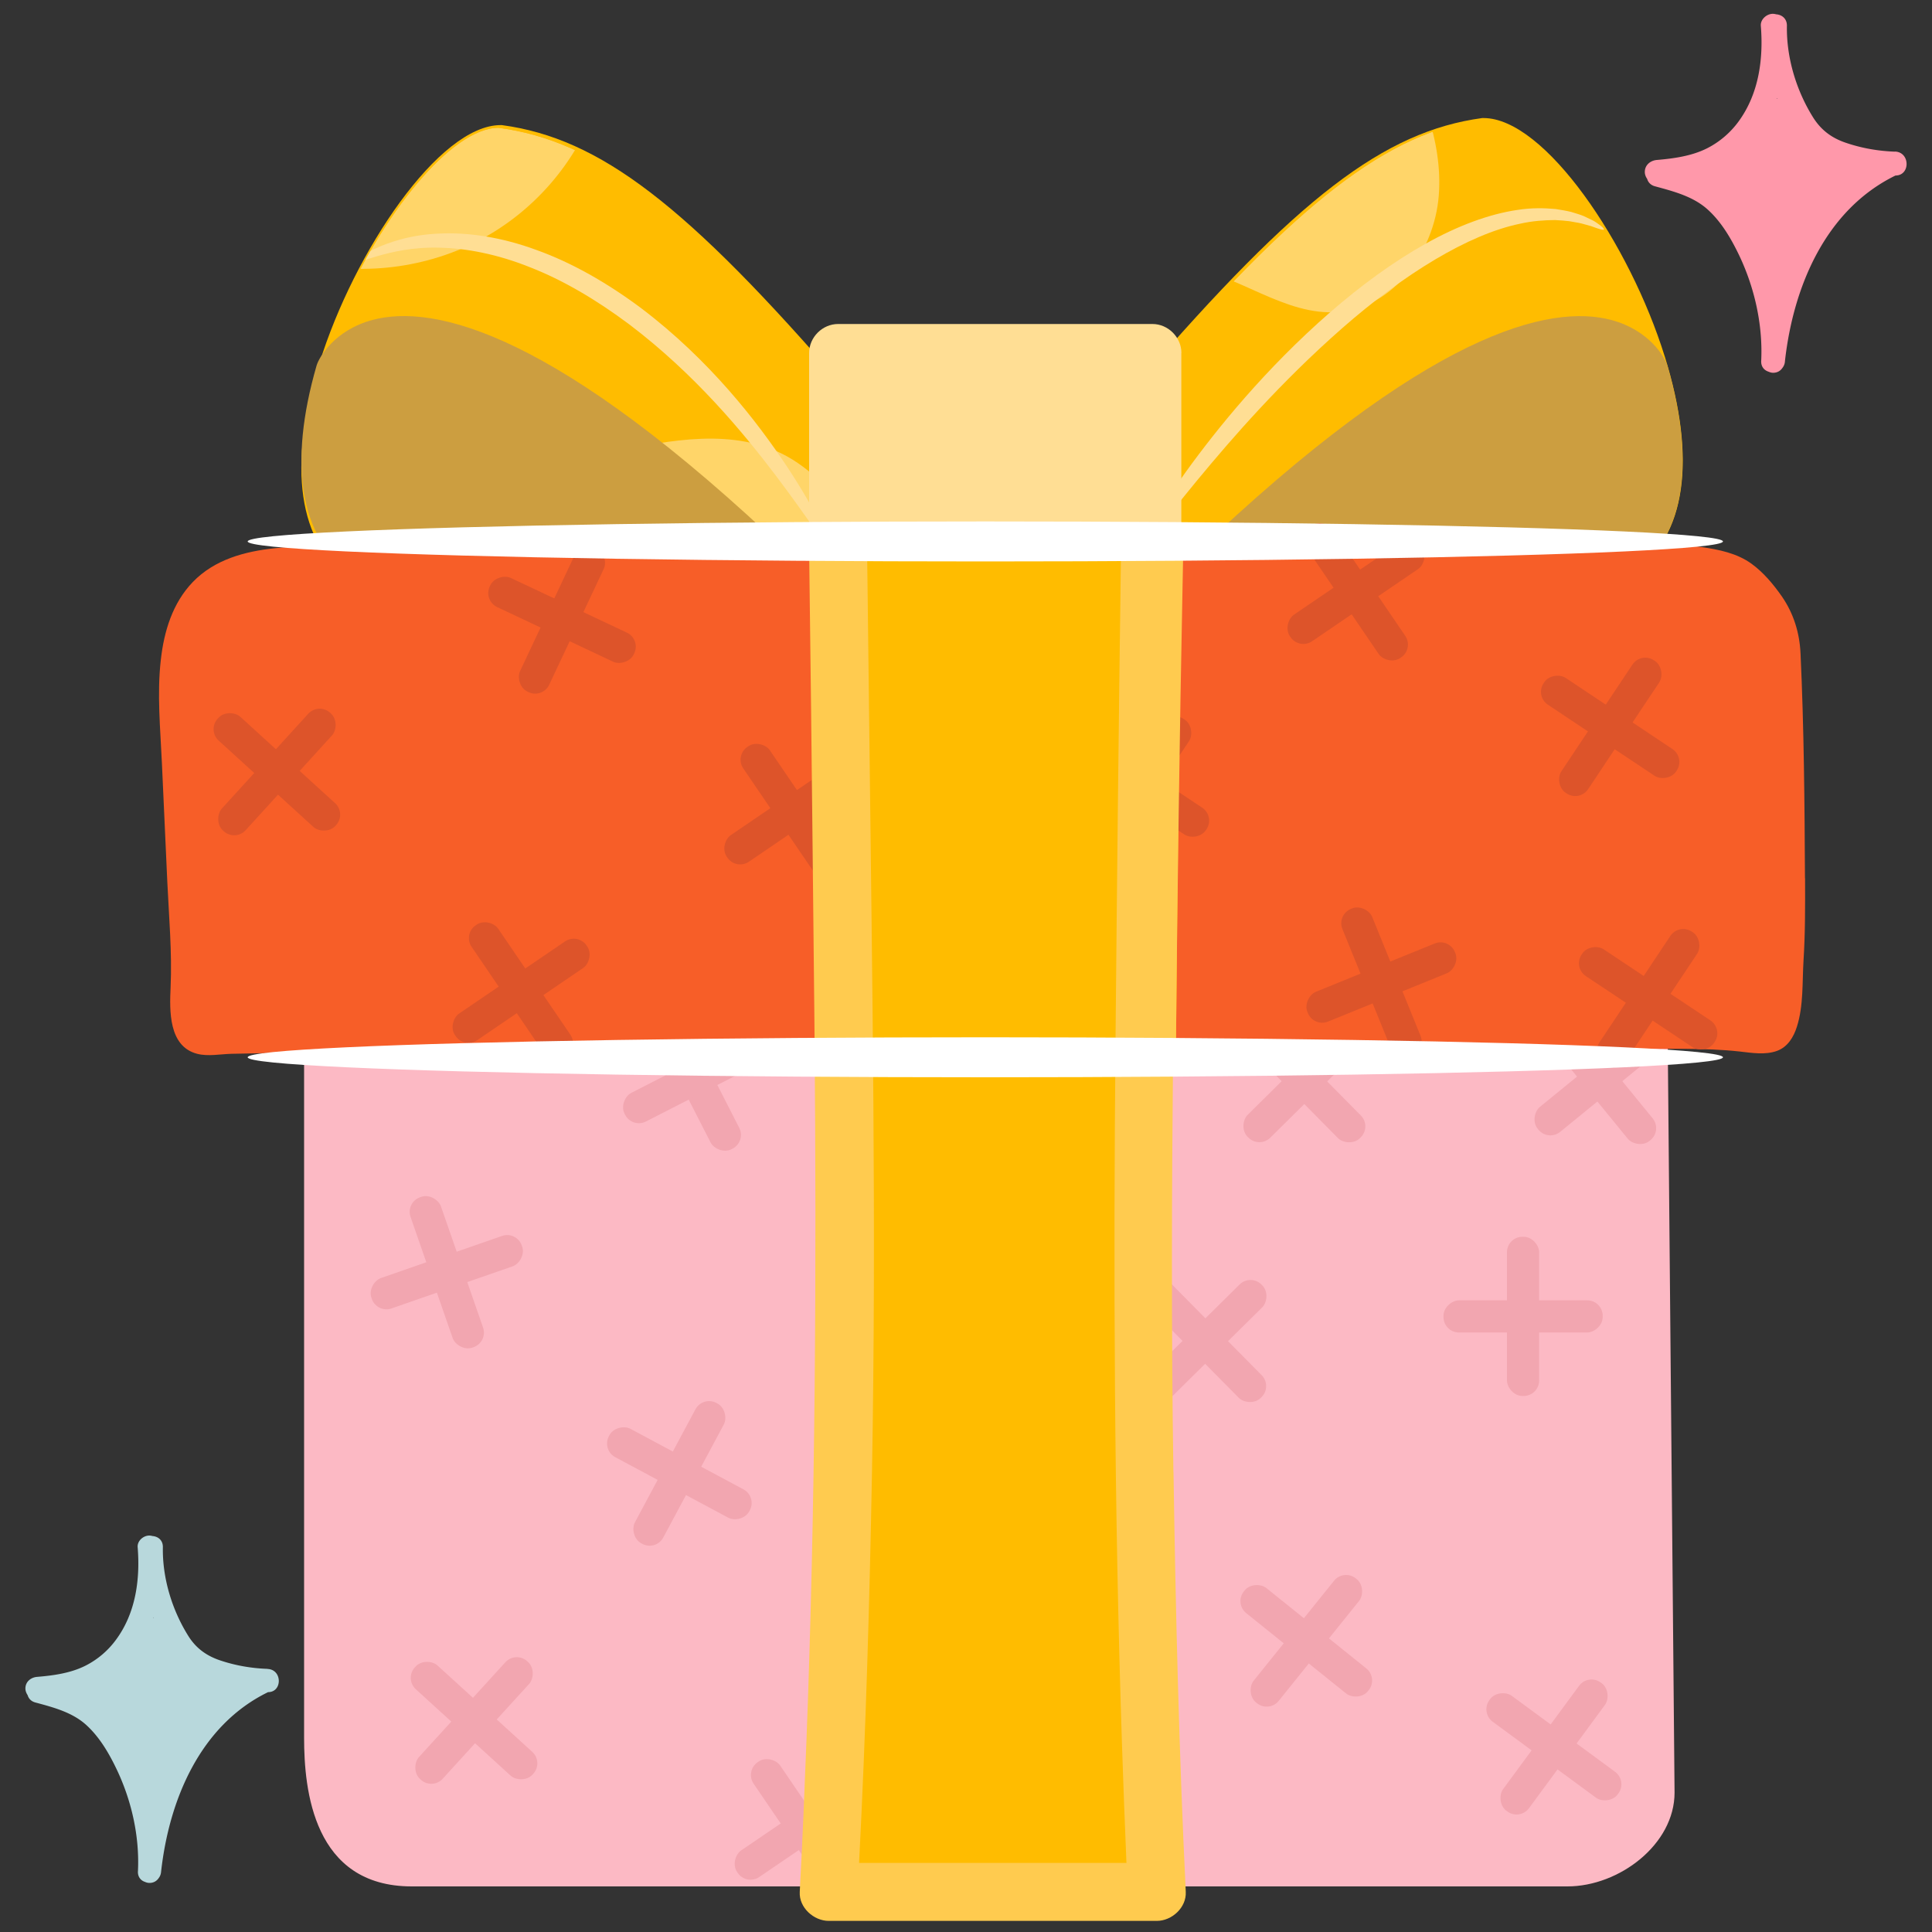 <svg id="Illustration" xmlns="http://www.w3.org/2000/svg" viewBox="0 0 200 200"><rect x="0" y="0" width="200" height="200" fill="#333333" stroke="none"/><defs><clipPath id="clippath"><path class="cls-5" d="M118.02 39.82c16.43-19.04 25.58-26.15 35.72-27.52 9.74 0 29.03 36.92 15.34 46.33h-51.06V39.82z"/></clipPath><clipPath id="clippath-1"><path class="cls-5" d="M87.35 40.07C70.91 21.5 61.75 14.56 51.61 13.23c-9.75 0-29.05 36.02-15.35 45.19h51.1V40.07z"/></clipPath><style>.cls-10,.cls-11,.cls-12,.cls-3,.cls-4,.cls-5,.cls-6{stroke-width:0}.cls-3{fill:#f2a6b0}.cls-4{fill:#dd542a}.cls-5{fill:none}.cls-6{fill:#ffbc00}.cls-10{fill:#ffde94}.cls-15{opacity:.71}.cls-11{fill:#cc9e40}.cls-12{fill:#fff}</style></defs><path d="M196.18 15.7c-1.72-.06-3.41-.35-5.04-.9-1.49-.49-2.61-1.31-3.45-2.65-1.74-2.78-2.77-6.19-2.71-9.48.01-.75-.53-1.15-1.12-1.19a1.27 1.27 0 0 0-.34-.05c-.63 0-1.29.57-1.24 1.24.28 3.45-.21 7.04-2.3 9.9-.86 1.18-2 2.15-3.3 2.8-1.59.79-3.42 1.04-5.17 1.19-.67.06-1.24.53-1.24 1.24 0 .25.09.5.24.71.1.35.36.66.83.78 1.91.52 3.94 1.04 5.45 2.41 1.38 1.25 2.36 2.91 3.17 4.57 1.65 3.4 2.54 7.3 2.36 11.08-.01.09 0 .18.01.27.07.45.37.73.73.85.16.07.33.12.49.12.44 0 .76-.2.97-.51.02-.02.03-.05.05-.07.12-.18.2-.39.21-.65.86-7.65 4.17-15.64 11.44-19.19 1.55 0 1.53-2.42-.05-2.48zm-12.22-5.53s.02.04.02.06h-.05c0-.02.02-.04.02-.06z" style="fill:#ff98aa;stroke-width:0"/><path class="cls-6" d="M172.33 36.89c-3.62-11.64-12.41-24.67-18.76-24.67h-.13c-10.16 1.38-19.11 8.24-35.46 27.19l-.24.28v19.72h51.11l.26-.18c5.4-3.71 6.55-11.65 3.22-22.35z"/><path class="cls-11" d="M172.61 37.86c-.26-.89-1.88-3.68-5.79-4.73-6.34-1.7-18.98 1.14-43.21 24.3h-4.88v2h50.11l.26-.18c5.21-3.58 6.46-11.18 3.51-21.39z"/><g style="clip-path:url(#clippath)"><g class="cls-15"><path class="cls-10" d="M122.61 27.57c5.53.77 10.36 5.17 15.93 4.73 5.76-.46 9.95-6.28 10.4-12.04.45-5.76-1.97-11.34-4.75-16.4"/></g><path class="cls-10" d="M118.02 56.72c.26.17 2.33-2.64 5.89-6.97 3.57-4.32 8.65-10.18 15.05-15.79 6.37-5.59 13.05-9.7 18.39-10.8 1.32-.3 2.54-.37 3.62-.38.53.03 1.03.06 1.49.12.45.09.87.14 1.24.23.37.1.7.19.98.27.28.09.51.19.71.25.39.13.62.17.66.11.04-.06-.12-.22-.46-.48-.17-.12-.39-.29-.66-.44-.28-.14-.61-.29-.98-.47-.38-.16-.82-.28-1.3-.43-.48-.12-1.02-.21-1.6-.3-1.16-.11-2.51-.14-3.96.09-2.91.42-6.2 1.64-9.51 3.5-3.33 1.86-6.7 4.32-9.98 7.18-6.56 5.74-11.54 11.86-14.85 16.45-3.31 4.61-4.95 7.72-4.73 7.86z"/></g><path class="cls-6" d="M87.41 40.13c-16.35-18.95-25.3-25.81-35.46-27.18h-.13c-6.35 0-15.14 13.01-18.76 24.66-3.32 10.7-2.18 18.64 3.22 22.35l.26.18h51.11V40.42l-.24-.28z"/><g style="clip-path:url(#clippath-1)"><g class="cls-15"><path class="cls-10" d="M30.39 26.87c6.27 1.77 13.24 1.08 19.02-1.89 5.78-2.97 10.3-8.18 12.35-14.23 1.5-4.45 1.69-9.22 1.43-13.89-.23-4.18-.83-8.38-2.4-12.27"/></g><g class="cls-15"><path class="cls-10" d="M63.31 46.84c6.05-1.33 12.75-2.58 18.14.39 1.57.86 2.92 2.04 4.2 3.28 6.08 5.86 10.66 13.19 13.23 21.14"/></g><path class="cls-10" d="M85.85 56.56c.21-.12-1.17-3.38-4.32-8.17-3.14-4.75-8.07-11.11-15.12-16.46-3.53-2.64-7.23-4.75-10.87-6.05-3.62-1.34-7.14-1.85-10.07-1.7-2.94.11-5.24.9-6.7 1.59-.36.18-.69.34-.96.49-.26.17-.48.32-.66.44-.35.25-.51.41-.47.47.03.06.26.03.66-.1.2-.06.44-.15.72-.25.29-.09.62-.19.99-.3 1.49-.43 3.68-.96 6.43-.88 2.74.05 5.99.66 9.37 2.02 3.4 1.32 6.9 3.38 10.29 5.92 6.79 5.14 11.78 11.18 15.17 15.65 3.4 4.49 5.23 7.49 5.52 7.32z"/></g><path class="cls-10" d="M122.3 36.54c0-1.62-1.37-3-3-3H86.76c-1.62 0-3 1.37-3 3v19.52c0 1.62 1.37 3 3 3h32.54c.88 0 1.55-.32 2.03-.8.04-.03.07-.06.1-.1.02-.02.04-.04.05-.06.49-.48.81-1.15.81-2.04V36.54z"/><path class="cls-11" d="M81.77 57.42C57.54 34.27 44.9 31.43 38.56 33.12c-3.91 1.05-5.53 3.84-5.79 4.73-2.95 10.21-1.7 17.8 3.51 21.39l.26.18h50.11v-2h-4.88z"/><path d="M172.64 106.34H31.48v73.57c0 5.36.95 15.37 11.14 15.37h119.64c5.36 0 11.09-4.35 11.09-9.71l-.72-79.22z" style="stroke-width:0;fill:#fcb9c4"/><rect class="cls-3" x="70.36" y="103.35" width="3.33" height="16.48" rx="1.6" ry="1.6" transform="rotate(152.93 72.023 111.596)"/><rect class="cls-3" x="70.36" y="103.35" width="3.33" height="16.48" rx="1.6" ry="1.6" transform="rotate(-117.07 72.023 111.594)"/><rect class="cls-3" x="47.41" y="169.87" width="3.33" height="16.48" rx="1.6" ry="1.6" transform="rotate(42.34 49.08 178.104)"/><rect class="cls-3" x="47.41" y="169.87" width="3.33" height="16.48" rx="1.6" ry="1.6" transform="rotate(132.34 49.074 178.111)"/><rect class="cls-3" x="44.59" y="123.46" width="3.33" height="16.48" rx="1.6" ry="1.6" transform="rotate(70.83 46.256 131.696)"/><rect class="cls-3" x="44.59" y="123.46" width="3.33" height="16.48" rx="1.6" ry="1.6" transform="rotate(160.83 46.254 131.7)"/><rect class="cls-3" x="81.47" y="180.95" width="3.33" height="16.48" rx="1.6" ry="1.6" transform="rotate(55.74 83.136 189.204)"/><rect class="cls-3" x="81.47" y="180.95" width="3.33" height="16.48" rx="1.6" ry="1.6" transform="rotate(145.74 83.13 189.192)"/><rect class="cls-3" x="123.1" y="130.59" width="3.33" height="16.48" rx="1.6" ry="1.6" transform="rotate(135.32 124.765 138.82)"/><rect class="cls-3" x="123.1" y="130.59" width="3.33" height="16.48" rx="1.6" ry="1.6" transform="rotate(-134.68 124.768 138.822)"/><rect class="cls-3" x="133.37" y="103.7" width="3.33" height="16.48" rx="1.6" ry="1.6" transform="rotate(135.32 135.032 111.93)"/><rect class="cls-3" x="133.37" y="103.7" width="3.33" height="16.48" rx="1.6" ry="1.6" transform="rotate(-134.68 135.037 111.93)"/><rect class="cls-3" x="68.66" y="144.28" width="3.33" height="16.48" rx="1.6" ry="1.6" transform="rotate(118.17 70.328 152.516)"/><rect class="cls-3" x="68.66" y="144.28" width="3.33" height="16.48" rx="1.6" ry="1.6" transform="rotate(-151.83 70.327 152.523)"/><rect class="cls-3" x="133.57" y="161.63" width="3.33" height="16.48" rx="1.6" ry="1.6" transform="rotate(128.81 135.234 169.86)"/><rect class="cls-3" x="133.57" y="161.63" width="3.33" height="16.48" rx="1.6" ry="1.6" transform="rotate(-141.19 135.233 169.863)"/><rect class="cls-3" x="163.94" y="103.44" width="3.33" height="16.48" rx="1.6" ry="1.6" transform="rotate(50.78 165.6 111.677)"/><rect class="cls-3" x="163.94" y="103.44" width="3.33" height="16.48" rx="1.6" ry="1.6" transform="rotate(140.78 165.6 111.679)"/><rect class="cls-3" x="156.01" y="128.03" width="3.33" height="16.48" rx="1.6" ry="1.6" transform="rotate(90 157.67 136.27)"/><rect class="cls-3" x="156.01" y="128.03" width="3.33" height="16.48" rx="1.6" ry="1.6" transform="rotate(-180 157.67 136.27)"/><rect class="cls-3" x="159.19" y="172.61" width="3.33" height="16.48" rx="1.6" ry="1.6" transform="rotate(126.33 160.863 180.839)"/><rect class="cls-3" x="159.19" y="172.61" width="3.33" height="16.48" rx="1.6" ry="1.6" transform="rotate(-143.67 160.864 180.846)"/><path class="cls-5" d="M162.26 195.28H42.63c-6.22 0-11.14-1.84-11.14-17.26v-71.68h141.16l.72 79.22c0 5.36-5.73 9.71-11.09 9.71z"/><path d="M186.85 90.91c-.04-7.75-.1-15.53-.46-23.28-.1-2.12-.71-4.11-1.92-5.87-.87-1.25-1.91-2.5-3.15-3.4-1.5-1.09-3.38-1.47-5.19-1.73-3.69-.54-7.39-.18-11.1-.07-4.08.12-8.17.02-12.25 0-16.8-.03-33.6-.03-50.4-.03H52.63c-4.09 0-8.18-.02-12.27-.03-3.94 0-7.96-.16-11.88.25-3.12.32-6.28 1.17-8.52 3.5-2.1 2.18-2.98 5.1-3.31 8.04-.41 3.54-.05 7.16.11 10.7.19 4.1.37 8.21.56 12.31.17 3.63.5 7.28.34 10.91-.11 2.41-.22 6.11 2.75 6.88 1.12.29 2.39.03 3.54 0 2.24-.05 4.49-.09 6.73-.13 4.14-.08 8.28-.15 12.42-.22 8.45-.14 16.9-.27 25.35-.37 4.14-.05 8.28-.09 12.42-.13 16.82-.15 33.64-.2 50.47-.11 8.45.04 16.89.12 25.34.24 4.11.06 8.23.12 12.34.19 3.65.06 7.42-.11 11.05.29 1.26.14 2.65.38 3.88-.06 1.12-.41 1.73-1.44 2.07-2.52.69-2.19.54-4.58.68-6.84.18-2.84.17-5.68.16-8.53z" style="fill:#f75e28;stroke-width:0"/><rect class="cls-4" x="27.01" y="71.68" width="3.33" height="16.48" rx="1.6" ry="1.6" transform="rotate(42.34 28.675 79.908)"/><rect class="cls-4" x="27.01" y="71.68" width="3.33" height="16.48" rx="1.6" ry="1.6" transform="rotate(132.34 28.672 79.91)"/><rect class="cls-4" x="52.28" y="94.33" width="3.33" height="16.48" rx="1.6" ry="1.6" transform="rotate(55.74 53.948 102.568)"/><rect class="cls-4" x="52.28" y="94.33" width="3.33" height="16.48" rx="1.6" ry="1.6" transform="rotate(145.74 53.94 102.566)"/><rect class="cls-4" x="80.41" y="75.85" width="3.33" height="16.48" rx="1.6" ry="1.6" transform="rotate(55.74 82.072 84.09)"/><rect class="cls-4" x="80.41" y="75.85" width="3.33" height="16.48" rx="1.6" ry="1.6" transform="rotate(145.74 82.065 84.09)"/><g><rect class="cls-4" x="138.71" y="53.03" width="3.33" height="16.48" rx="1.6" ry="1.6" transform="rotate(55.74 140.374 61.27)"/><rect class="cls-4" x="138.71" y="53.03" width="3.33" height="16.48" rx="1.6" ry="1.6" transform="rotate(145.74 140.366 61.27)"/></g><g><rect class="cls-4" x="141.35" y="93.48" width="3.33" height="16.48" rx="1.6" ry="1.6" transform="rotate(67.88 143.014 101.704)"/><rect class="cls-4" x="141.35" y="93.48" width="3.33" height="16.48" rx="1.6" ry="1.6" transform="rotate(157.88 143.014 101.709)"/></g><g><rect class="cls-4" x="165.03" y="67" width="3.33" height="16.48" rx="1.6" ry="1.6" transform="rotate(33.67 166.687 75.246)"/><rect class="cls-4" x="165.03" y="67" width="3.33" height="16.48" rx="1.6" ry="1.6" transform="rotate(123.67 166.688 75.24)"/></g><g><rect class="cls-4" x="168.95" y="95.1" width="3.33" height="16.48" rx="1.6" ry="1.6" transform="rotate(33.67 170.627 103.347)"/><rect class="cls-4" x="168.95" y="95.1" width="3.33" height="16.48" rx="1.6" ry="1.6" transform="rotate(123.67 170.615 103.34)"/></g><g><rect class="cls-4" x="116.36" y="73.08" width="3.33" height="16.48" rx="1.6" ry="1.6" transform="rotate(33.67 118.02 81.315)"/><rect class="cls-4" x="116.36" y="73.08" width="3.33" height="16.48" rx="1.6" ry="1.6" transform="rotate(123.67 118.016 81.316)"/></g><g><rect class="cls-4" x="56.51" y="55.93" width="3.33" height="16.48" rx="1.6" ry="1.6" transform="rotate(115.22 58.178 64.17)"/><rect class="cls-4" x="56.51" y="55.93" width="3.33" height="16.48" rx="1.6" ry="1.6" transform="rotate(-154.78 58.174 64.17)"/></g><path class="cls-5" d="m186.54 108.11-168.02.58-1.66-38.53c0-5.99 3.64-12.91 11.12-12.52l146.87-.91c5.99 0 11.19 5.81 11.19 11.81l.5 39.58z"/><path class="cls-6" d="M119.72 56.71H85.76l-.99 140.21.84.14c2.08.35 9.79.5 16.83.5h2.18c16.55-.07 16.63-.57 16.8-1.56l.02-.09-1.72-139.2z"/><path class="cls-6" d="M116.3 57.71c-.15 11.07-.27 22.15-.39 33.22-.06 5.72-.12 11.44-.17 17.17-.04 3.86 5.96 3.87 6 0 .14-15.75.32-31.5.52-47.25.01-1.05.03-2.09.04-3.14.05-3.86-5.95-3.86-6 0z"/><path d="M121.47 152.39c-.22-14.56-.17-29.13-.03-43.69.18-.37.29-.81.3-1.31.15-15.6.37-31.2.68-46.8l.06-3.2c.08-3.53-4.92-3.82-5.84-.9-.36.46-.6 1.05-.61 1.8-.22 16.41-.4 32.82-.55 49.23-.23 24.3-.14 48.58.66 72.86.14 4.16.29 8.32.47 12.47H88.93c.7-13.52 1.09-27.05 1.34-40.58.46-25.48.01-50.96-.28-76.44-.05-4.43-.11-8.85-.16-13.28 0-.56-.01-1.12-.02-1.68-.01-1.05-.03-2.1-.04-3.14-.05-3.86-6.05-3.87-6 0 .14 10.3.25 20.61.36 30.91.06 5.43.11 10.86.17 16.29 0 .73.02 1.47.02 2.2.22 24.4.09 48.78-.84 73.17-.2 5.19-.41 10.37-.69 15.55-.09 1.62 1.45 3 3 3h33.96c1.56 0 3.08-1.38 3-3-.7-14.47-1.05-28.96-1.27-43.45z" style="fill:#ffcb4f;stroke-width:0"/><ellipse class="cls-12" cx="102" cy="56.05" rx="76.36" ry="2.07"/><ellipse class="cls-12" cx="102" cy="109.45" rx="76.36" ry="2.07"/><path d="M27.69 172.76c-1.66-.06-3.3-.34-4.88-.87-1.44-.48-2.53-1.27-3.33-2.56-1.68-2.69-2.68-5.99-2.62-9.17.01-.73-.51-1.11-1.08-1.15-.1-.03-.21-.05-.33-.05-.61 0-1.25.55-1.2 1.2.27 3.34-.2 6.81-2.23 9.57a8.88 8.88 0 0 1-3.19 2.71c-1.54.77-3.31 1.01-5 1.15-.65.06-1.2.51-1.2 1.2 0 .24.09.48.23.69.1.34.35.64.8.76 1.85.5 3.82 1.01 5.27 2.33 1.33 1.21 2.29 2.82 3.07 4.43 1.6 3.29 2.46 7.06 2.28 10.72-.01.09 0 .18.01.26.07.43.35.71.71.83.15.07.32.11.48.11.42 0 .74-.2.94-.49.02-.02.03-.05.05-.07.12-.17.19-.38.21-.63.83-7.41 4.03-15.13 11.07-18.56 1.5 0 1.48-2.34-.05-2.4zm-11.82-5.34s.01.04.02.06h-.04c0-.02.01-.04.02-.06z" style="fill:#b8d8dc;stroke-width:0"/></svg>